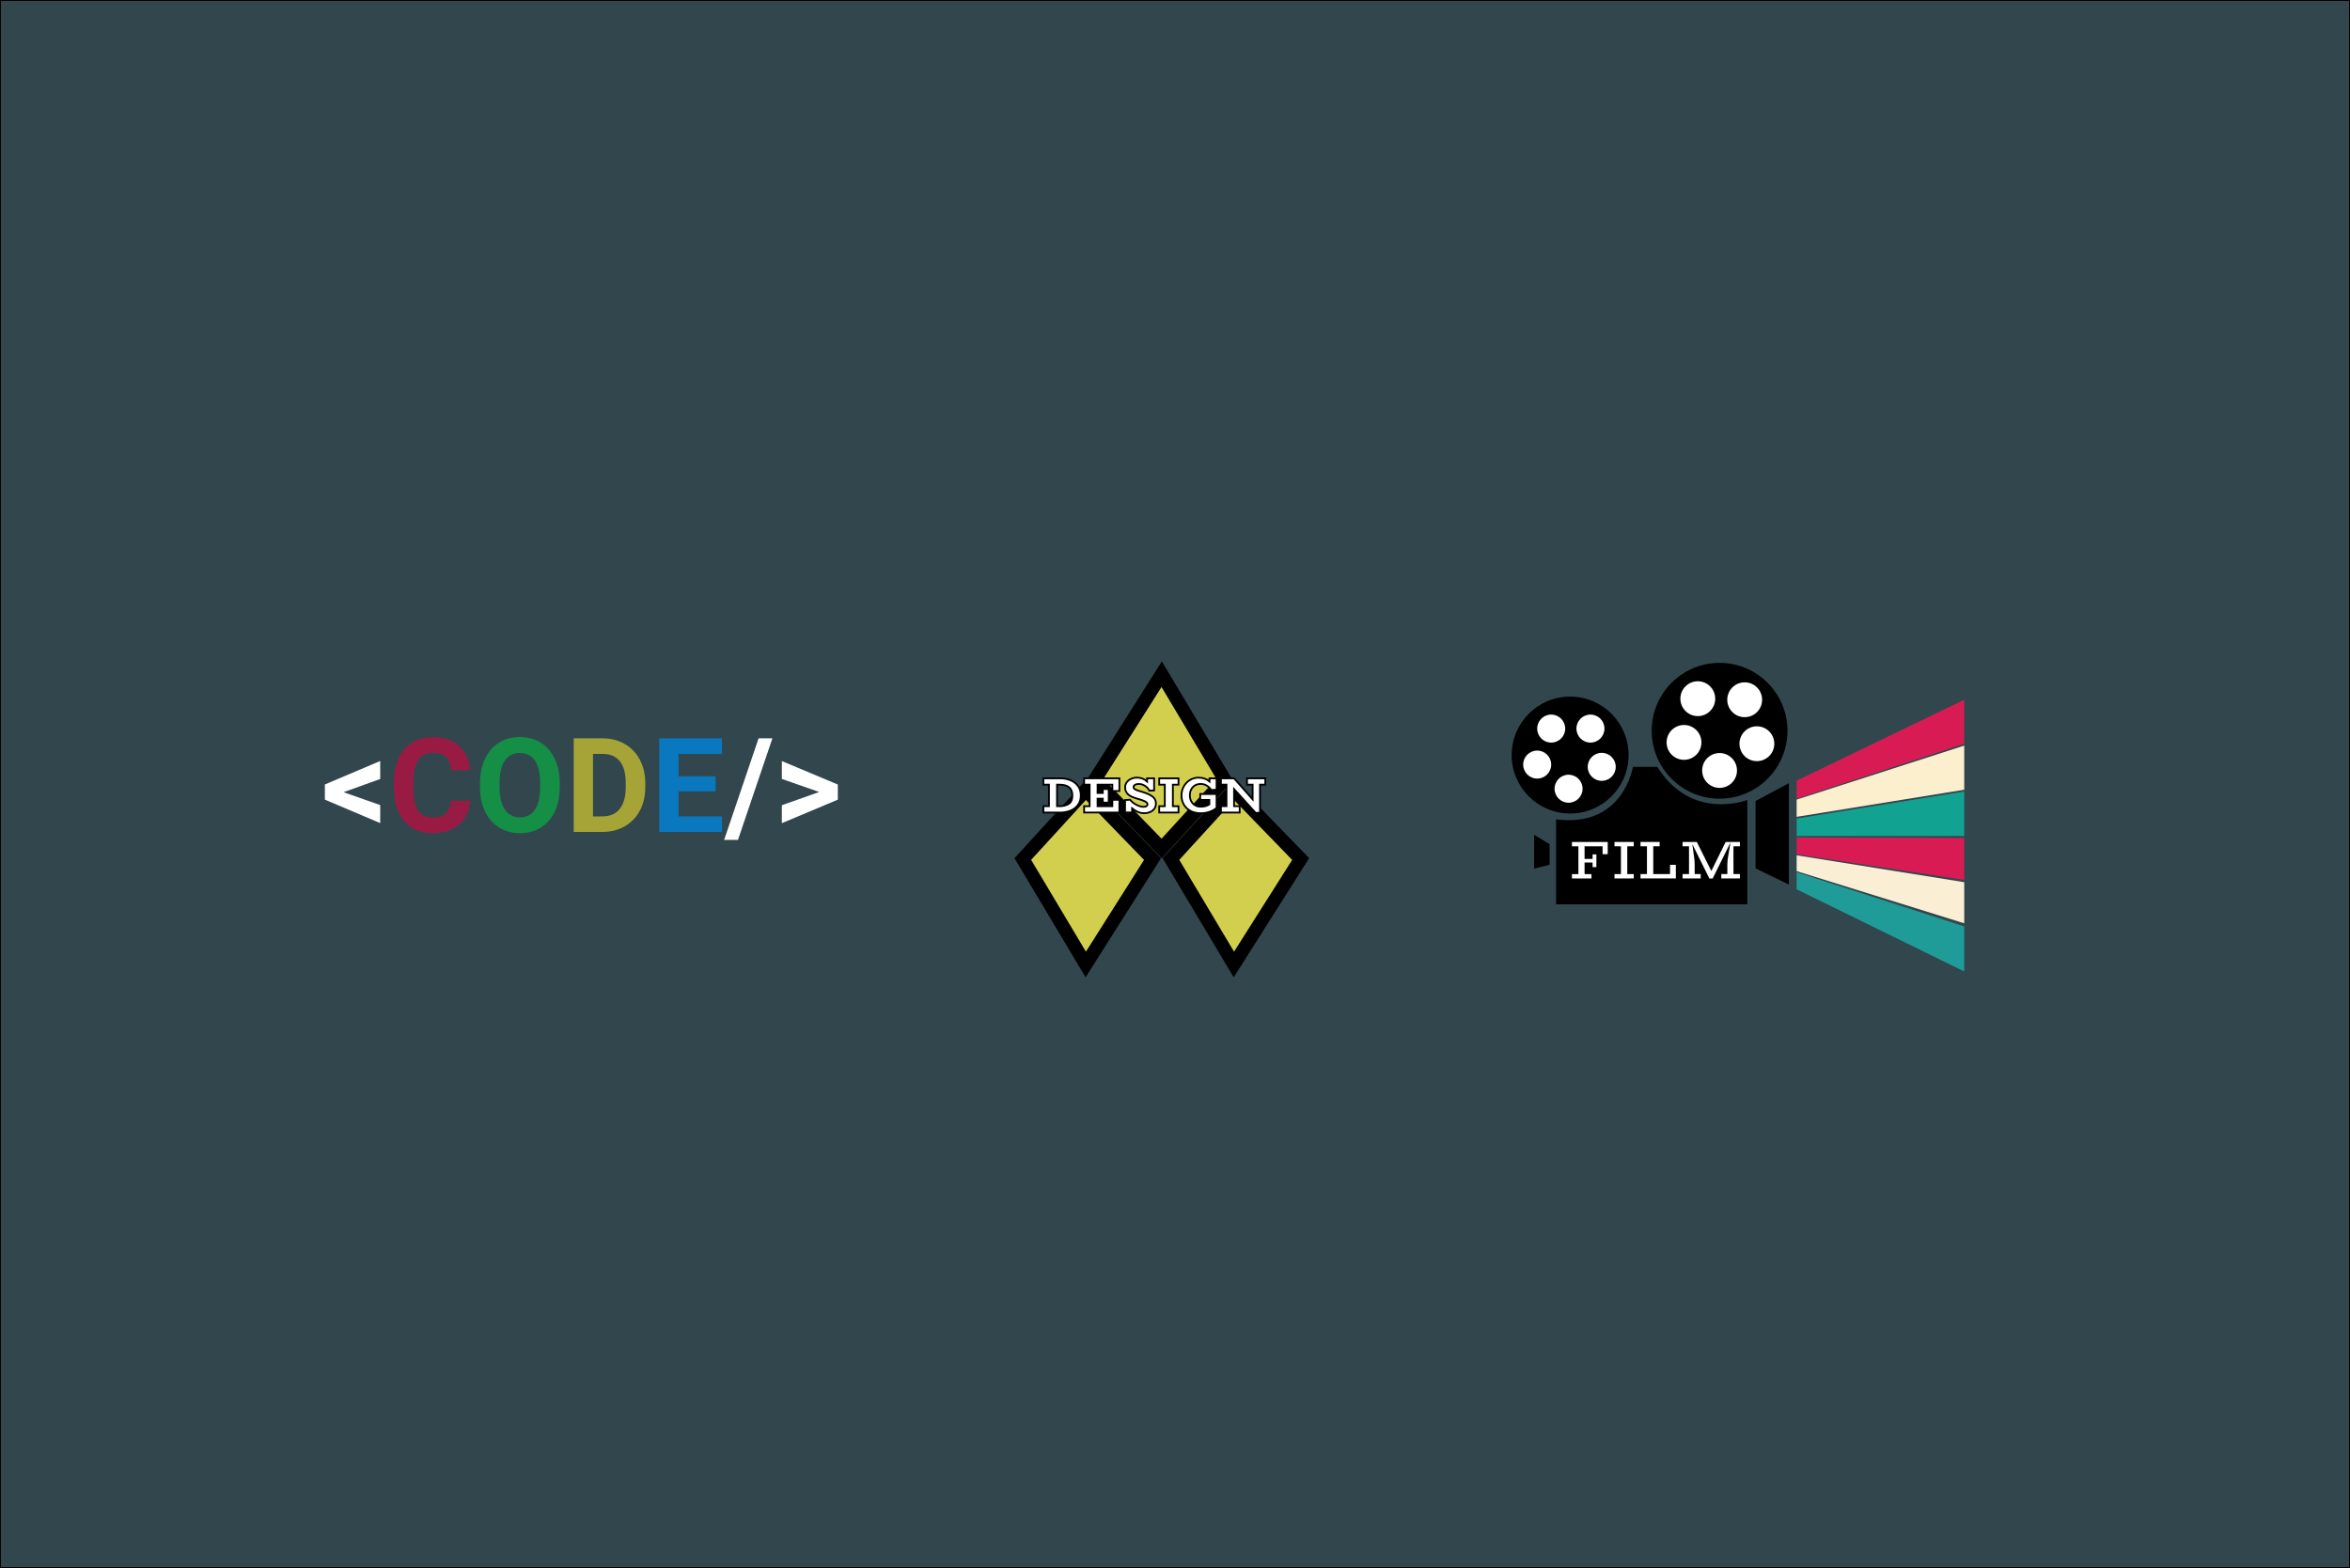 <?xml version="1.0" encoding="utf-8"?>
<!-- Generator: Adobe Illustrator 23.0.1, SVG Export Plug-In . SVG Version: 6.00 Build 0)  -->
<svg version="1.1" id="Layer_1" xmlns="http://www.w3.org/2000/svg" xmlns:xlink="http://www.w3.org/1999/xlink" x="0px" y="0px"
	 viewBox="0 0 1280 854" style="enable-background:new 0 0 1280 854;" xml:space="preserve">
<rect x="0" y="0" width="1280" height="854" fill="#333333" stroke="none"/>
<style type="text/css">
	.st0{fill:#31474D;stroke:#000000;stroke-miterlimit:10;}
	.st1{fill:#FFFFFF;}
	.st2{fill:#991B43;}
	.st3{fill:#148F45;}
	.st4{fill:#A6A436;}
	.st5{fill:#0A78BE;}
	.st6{fill:#D3CF4E;stroke:#000000;stroke-width:7.312;stroke-miterlimit:10;}
	.st7{fill:#FFFFFF;stroke:#000000;stroke-width:0.971;stroke-miterlimit:10;}
	.st8{fill:#D81C53;}
	.st9{fill:#FBEFCD;}
	.st10{fill:#11A292;}
	.st11{fill:#FAEED5;}
	.st12{fill:#1F9C98;}
	.st13{fill:#FFFFFF;stroke:#000000;stroke-width:1.61;stroke-miterlimit:10;}
</style>
<rect class="st0" width="1280" height="854"/>
<path class="st1" d="M187.13,431.46l19.96,7.04v9.8l-30.14-12.78v-8.26l30.14-12.78v9.8L187.13,431.46z"/>
<path class="st2" d="M256.1,436.12c-0.4,5.48-2.42,9.8-6.07,12.95c-3.65,3.15-8.47,4.73-14.44,4.73c-6.54,0-11.68-2.2-15.42-6.6
	c-3.75-4.4-5.62-10.44-5.62-18.12v-3.12c0-4.9,0.86-9.22,2.59-12.95c1.73-3.73,4.2-6.6,7.4-8.59c3.21-2,6.94-2.99,11.19-2.99
	c5.88,0,10.62,1.58,14.21,4.73c3.59,3.15,5.67,7.57,6.23,13.27h-10.5c-0.26-3.29-1.17-5.68-2.75-7.16
	c-1.58-1.48-3.97-2.22-7.19-2.22c-3.5,0-6.12,1.25-7.86,3.76c-1.74,2.51-2.63,6.4-2.68,11.68v3.85c0,5.51,0.83,9.53,2.5,12.08
	c1.67,2.54,4.3,3.82,7.89,3.82c3.24,0,5.67-0.74,7.26-2.22c1.6-1.48,2.51-3.78,2.75-6.88H256.1z"/>
<path class="st3" d="M304.87,428.77c0,5.02-0.89,9.42-2.66,13.2c-1.77,3.78-4.31,6.7-7.61,8.75c-3.3,2.05-7.09,3.08-11.36,3.08
	c-4.22,0-7.99-1.02-11.31-3.05c-3.31-2.03-5.88-4.93-7.7-8.7c-1.82-3.77-2.74-8.1-2.77-13.01v-2.52c0-5.02,0.9-9.43,2.71-13.25
	c1.81-3.82,4.36-6.75,7.67-8.79c3.3-2.04,7.08-3.06,11.33-3.06c4.25,0,8.02,1.02,11.33,3.06c3.3,2.04,5.86,4.97,7.67,8.79
	c1.81,3.82,2.71,8.22,2.71,13.22V428.77z M294.22,426.46c0-5.34-0.96-9.41-2.87-12.18c-1.91-2.78-4.65-4.17-8.19-4.17
	c-3.52,0-6.24,1.37-8.16,4.11c-1.91,2.74-2.88,6.76-2.91,12.06v2.48c0,5.21,0.96,9.24,2.87,12.11c1.91,2.87,4.67,4.31,8.26,4.31
	c3.52,0,6.23-1.38,8.12-4.15c1.89-2.77,2.85-6.8,2.87-12.1V426.46z"/>
<path class="st4" d="M312.5,453.1v-50.97h15.68c4.48,0,8.49,1.01,12.03,3.03c3.54,2.02,6.3,4.89,8.28,8.61
	c1.98,3.72,2.98,7.95,2.98,12.69v2.35c0,4.74-0.98,8.95-2.92,12.64c-1.95,3.69-4.7,6.55-8.24,8.58c-3.55,2.03-7.55,3.06-12.01,3.08
	H312.5z M323,410.63v34.03h5.08c4.11,0,7.25-1.34,9.42-4.03c2.17-2.68,3.28-6.52,3.33-11.52v-2.7c0-5.18-1.07-9.11-3.22-11.78
	c-2.15-2.67-5.29-4.01-9.42-4.01H323z"/>
<path class="st5" d="M389.77,431.01H369.6v13.65h23.67v8.44H359.1v-50.97h34.1v8.51h-23.6v12.15h20.17V431.01z"/>
<path class="st1" d="M401.95,457.47h-7.53l18.77-55.35h7.53L401.95,457.47z"/>
<path class="st1" d="M446.2,431.36l-20.34-7.11v-9.73l30.49,12.78v8.23l-30.49,12.81v-9.77L446.2,431.36z"/>
<polygon class="st6" points="596.37,424.63 632.75,367.2 667.03,424.63 632.75,462.12 "/>
<polygon class="st6" points="708.45,467.87 672.07,525.31 637.8,467.87 672.07,430.38 "/>
<polygon class="st6" points="627.77,467.87 591.39,525.31 557.11,467.87 591.39,430.38 "/>
<g>
	<path class="st7" d="M582.94,424.9c1.68,0.65,3.06,1.67,4.14,3.07c1.08,1.39,1.62,3.15,1.62,5.27c0,2.1-0.54,3.85-1.62,5.25
		c-1.08,1.4-2.46,2.43-4.15,3.08c-1.69,0.65-3.46,0.98-5.31,0.98h-9.31v-3.45h3.04v-11.73h-3.04v-3.45h9.31
		C579.48,423.92,581.25,424.25,582.94,424.9z M582.04,437.88c1.38-0.81,2.06-2.36,2.06-4.64c0-3.91-2.33-5.87-6.98-5.87h-1.38v11.73
		h1.38C579.03,439.1,580.67,438.69,582.04,437.88z"/>
	<path class="st7" d="M605.88,430.84v-3.48h-8.06v4.54h2.85v-2.15h3.23v7.39h-3.23V435h-2.85v4.1h8.06v-3.48h3.83v6.92h-19.22v-3.45
		h3.01v-11.73h-3.01v-3.45h19.22v6.92H605.88z"/>
	<path class="st7" d="M627.63,433.75c1.32,0.96,1.98,2.24,1.98,3.83c0,1.1-0.28,2.05-0.84,2.85c-0.56,0.8-1.33,1.41-2.31,1.83
		s-2.08,0.64-3.31,0.64c-1.16,0-2.27-0.23-3.34-0.68c-1.07-0.45-2.13-1.09-3.18-1.93v2.23h-3.83v-6.79l2.72-0.14
		c0.94,1.14,2.12,2.07,3.53,2.78c1.41,0.72,2.68,1.07,3.8,1.07c0.67,0,1.2-0.12,1.59-0.35c0.39-0.24,0.58-0.59,0.58-1.06
		c0-0.56-0.44-1.08-1.33-1.55c-0.89-0.47-2.43-1-4.62-1.6c-2.17-0.6-3.76-1.38-4.75-2.35c-1-0.97-1.49-2.19-1.49-3.65
		c0-1.07,0.3-2,0.9-2.81c0.6-0.81,1.38-1.43,2.36-1.87c0.98-0.44,2.02-0.67,3.12-0.67c2.23,0,4.09,0.7,5.59,2.09v-1.71h3.83v6.6
		l-2.58,0.14c-0.6-1.16-1.43-2.06-2.48-2.7c-1.06-0.64-2.14-0.96-3.24-0.96c-0.87,0-1.57,0.15-2.1,0.46
		c-0.53,0.31-0.8,0.72-0.8,1.25c0,0.51,0.33,0.95,1,1.32c0.67,0.37,1.88,0.79,3.64,1.26C624.45,431.97,626.31,432.79,627.63,433.75z
		"/>
	<path class="st7" d="M638.84,427.37v11.73h3.07v3.45H631.4v-3.45h3.04v-11.73h-3.04v-3.45h10.51v3.45H638.84z"/>
	<path class="st7" d="M650.97,427.72c-0.88,0.49-1.57,1.2-2.09,2.15c-0.52,0.94-0.77,2.06-0.77,3.37c0,1.2,0.25,2.26,0.75,3.19
		c0.5,0.93,1.19,1.66,2.08,2.17c0.89,0.52,1.91,0.77,3.07,0.77c1.03,0,1.91-0.11,2.65-0.33c0.73-0.22,1.42-0.52,2.05-0.92v-2.44
		h-4.97v-3.23h8.91v7.58c-0.98,0.85-2.23,1.55-3.75,2.09s-3.15,0.81-4.89,0.81c-2.14,0-4-0.42-5.58-1.28
		c-1.58-0.85-2.8-2.01-3.64-3.47c-0.84-1.47-1.26-3.11-1.26-4.94c0-1.77,0.41-3.4,1.24-4.89c0.82-1.48,1.95-2.66,3.37-3.52
		c1.42-0.86,2.98-1.29,4.68-1.29c1.2,0,2.29,0.18,3.3,0.53c1,0.35,1.9,0.86,2.67,1.53v-1.68h3.86v6.19l-2.88,0.19
		c-0.56-0.91-1.34-1.68-2.35-2.34c-1-0.65-2.16-0.98-3.46-0.98C652.84,426.99,651.84,427.23,650.97,427.72z"/>
	<path class="st7" d="M689.18,427.37h-2.88v15.34l-2.36,0.03l-11.76-12.95v9.31h3.04v3.45h-10.21v-3.45h3.04v-11.73h-3.04v-3.45
		h7.17l10.1,11.43v-7.98h-3.04v-3.45h9.94V427.37z"/>
</g>
<g>
	<path d="M847.56,446.26v46.3h104.16V435.7c0,0-30.3,11.91-49.02-18.04h-13.28C889.43,417.66,884.32,451.02,847.56,446.26z"/>
	<circle cx="855.22" cy="411.24" r="31.84"/>
	<circle cx="936.62" cy="398.02" r="36.98"/>
	<circle class="st1" cx="924.76" cy="380.54" r="9.49"/>
	<circle class="st1" cx="950.3" cy="381.12" r="9.49"/>
	<circle class="st1" cx="956.94" cy="405.07" r="9.49"/>
	<circle class="st1" cx="936.62" cy="419.64" r="9.49"/>
	<circle class="st1" cx="917.25" cy="404.35" r="9.49"/>
	<circle class="st1" cx="844.91" cy="396.83" r="7.63"/>
	<circle class="st1" cx="866.29" cy="396.83" r="7.63"/>
	<circle class="st1" cx="872.43" cy="417.66" r="7.63"/>
	<circle class="st1" cx="854.37" cy="429.58" r="7.63"/>
	<circle class="st1" cx="837.28" cy="416.43" r="7.63"/>
	<polygon points="956.22,472.96 956.22,436.27 974.37,426.56 974.37,481.78 	"/>
	<polygon points="835.6,473.08 835.6,454.67 844.05,459.78 844.05,470.96 	"/>
	<polygon class="st8" points="978.6,425.17 1069.88,381.12 1069.88,405.07 978.6,435 	"/>
	<polygon class="st9" points="978.6,444.88 1069.88,430.13 1069.88,406.1 978.6,435.5 	"/>
	<polygon class="st10" points="978.6,445.81 1069.88,431.12 1069.88,455.33 978.6,455.33 	"/>
	<polygon class="st8" points="978.6,456.16 1069.88,456.4 1069.88,479.25 978.6,465.29 	"/>
	<polygon class="st11" points="978.6,465.85 1069.88,480.49 1069.88,502.87 978.6,474.46 	"/>
	<polygon class="st12" points="978.6,475.06 1069.88,504.57 1069.88,529.1 978.6,484.36 	"/>
</g>
<g>
	<path class="st13" d="M876.5,457.78v8.26h-4.41v-4.29h-8.2v5.26h2.75v-2.47h3.69v8.54h-3.69v-2.5h-2.75v4.7h3.76v3.98h-12.24v-3.98
		h3.51v-13.52h-3.51v-3.98H876.5z"/>
	<path class="st13" d="M887.15,461.75v13.52h3.54v3.98h-12.11v-3.98h3.51v-13.52h-3.51v-3.98h12.11v3.98H887.15z"/>
	<path class="st13" d="M913.6,470.23v9.01h-20.85v-3.98h3.51v-13.52h-3.51v-3.98h12.02v3.98h-3.47v13.52h7.54v-5.04H913.6z"/>
	<path class="st13" d="M944.99,461.75v13.52h3.51v3.98h-11.74v-3.98h3.29v-4.66c0-1.52,0.24-3.63,0.72-6.32l-7.42,14.99h-2.79
		l-7.26-14.65c0.38,2.63,0.56,4.62,0.56,5.98v4.66h3.29v3.98h-11.49v-3.98h3.51v-13.52h-3.51v-3.98h9.05l7.42,14.81l7.29-14.81h9.08
		v3.98H944.99z"/>
</g>
</svg>
